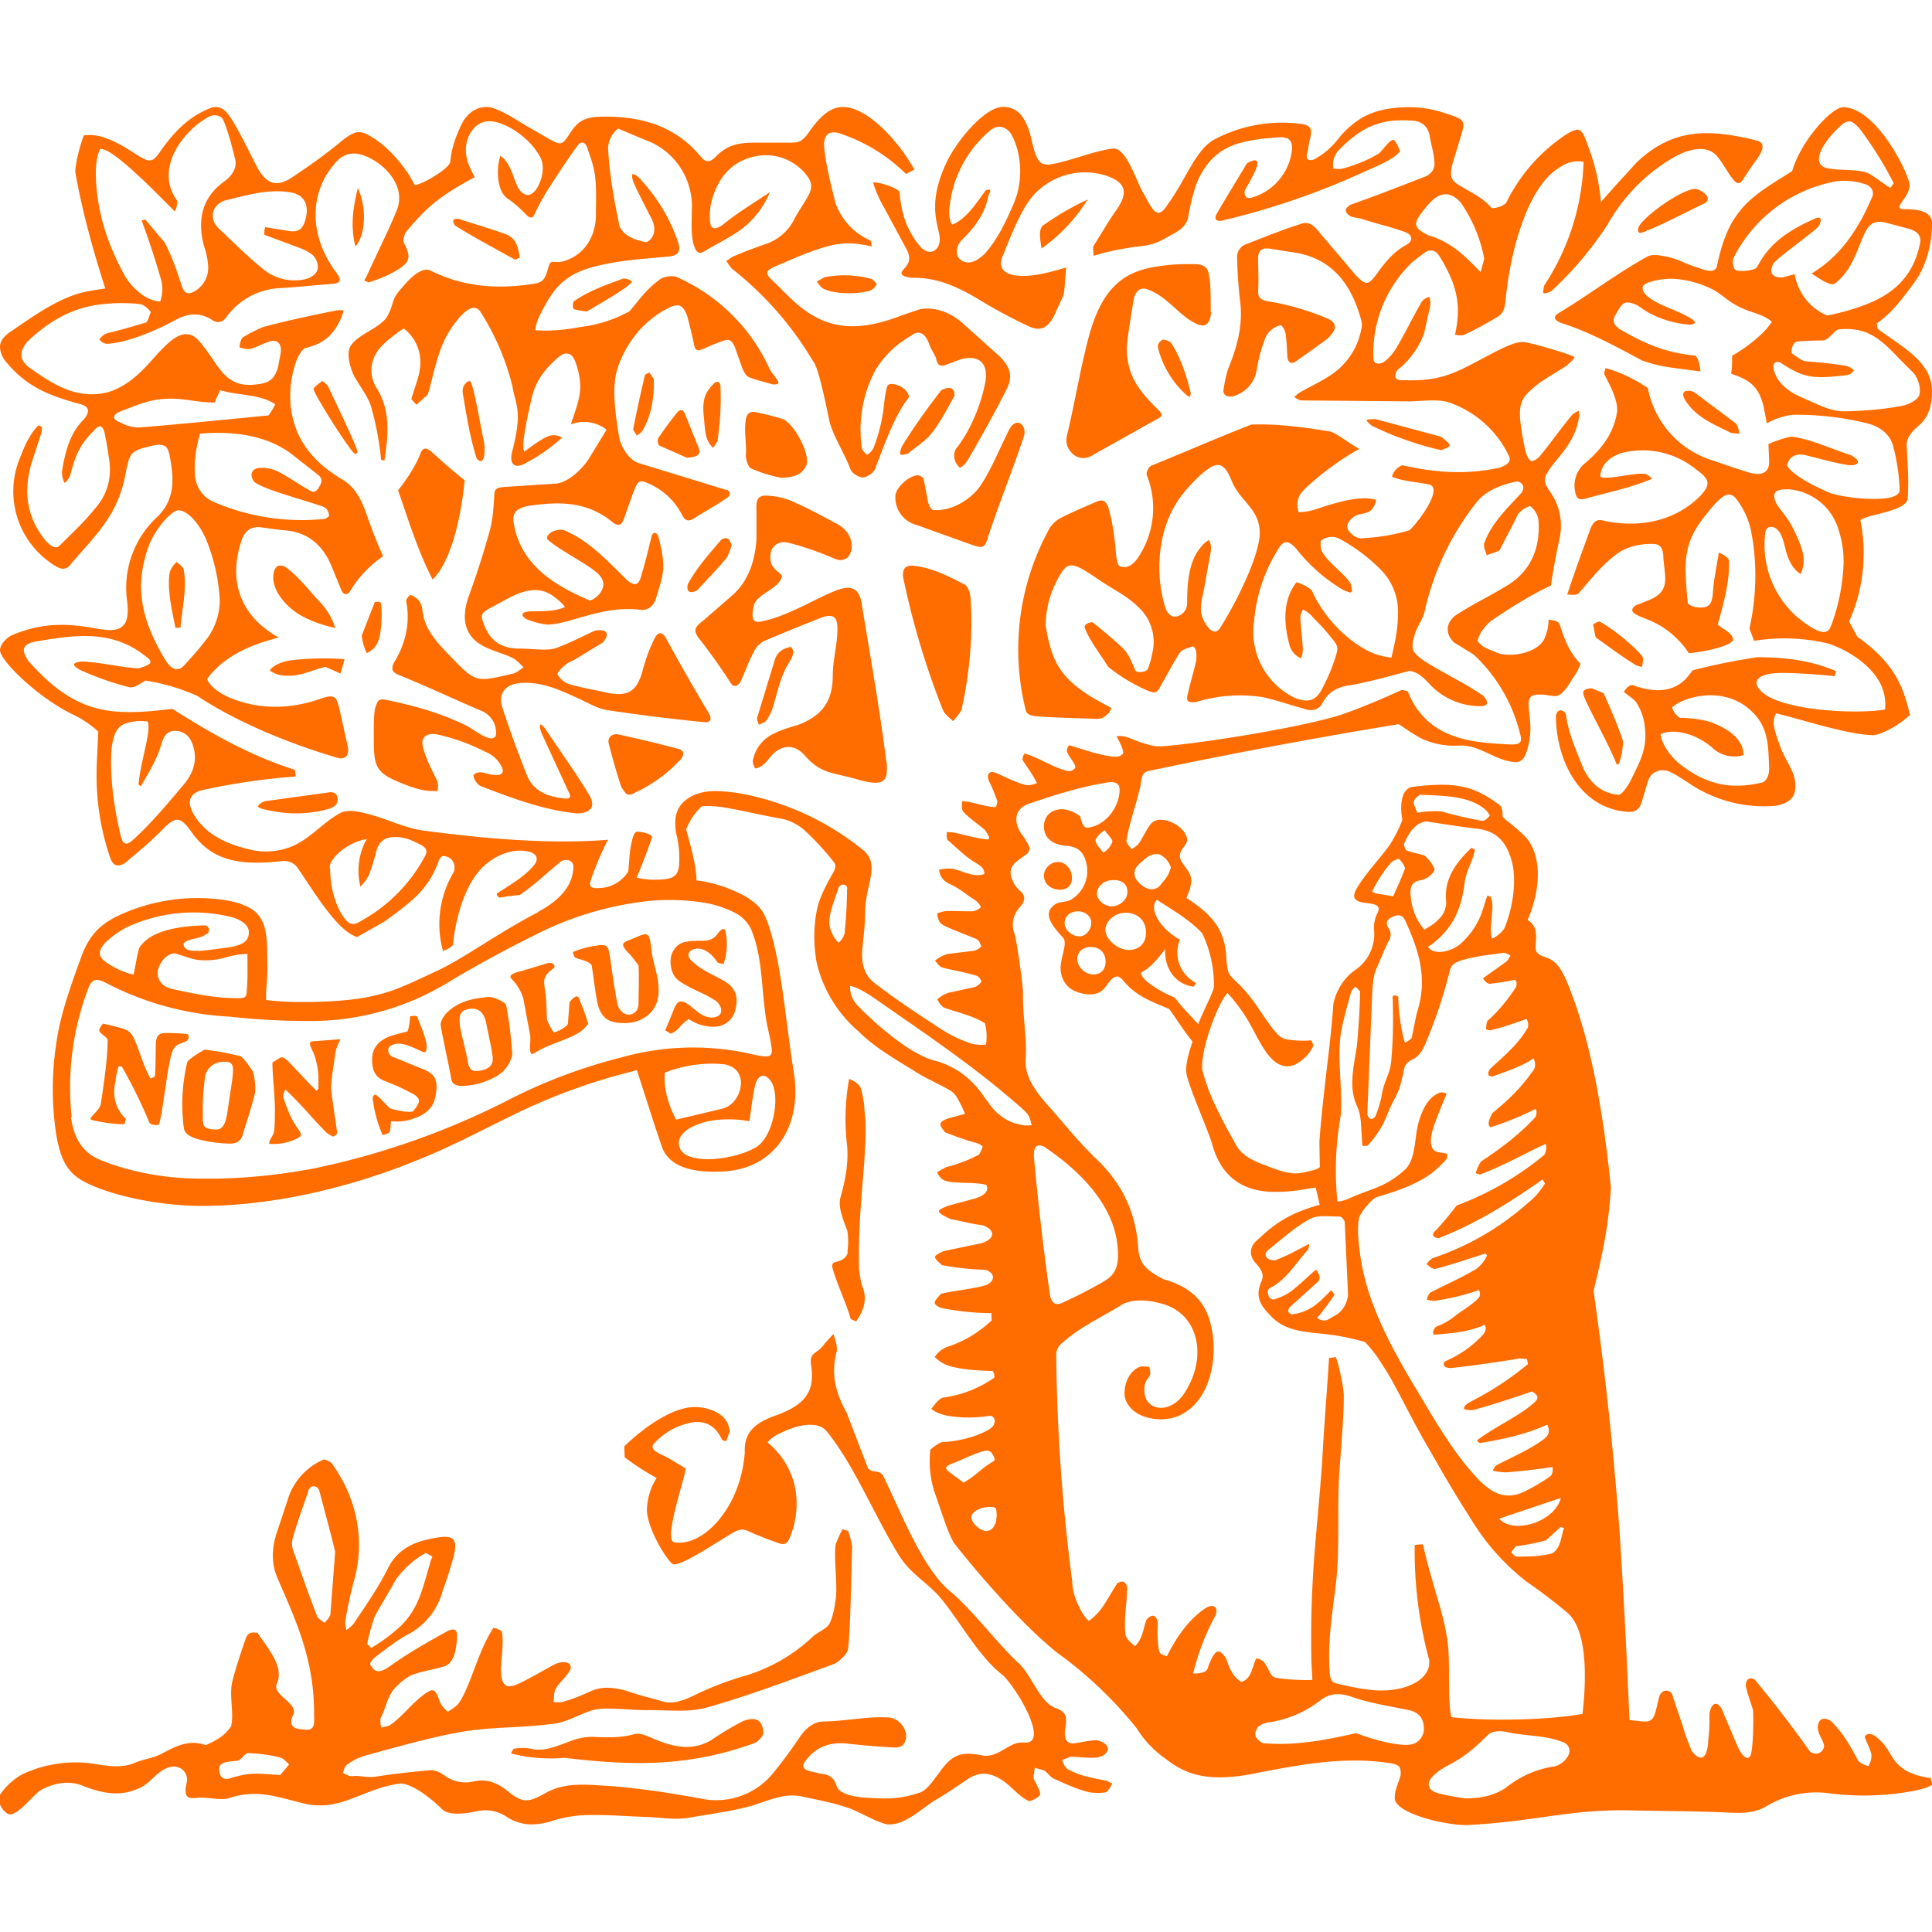 <svg role="img" viewBox="0 0 24 24" xmlns="http://www.w3.org/2000/svg"><style>path { fill: #FF6C00; }</style><title>Elsevier</title><path d="M6.687 11.326c.256-.137.405-.303.43-.497.042-.174-.116-.157-.153-.124-.145.116-.33.294-.509.414a1.862 1.862.0 00-.248.033c-.02-.009-.046-.042-.033-.054.161-.104.34-.207.455-.344.074-.086.041-.165-.103-.182-.162-.024-.352.042-.501.174-.253.215-.373.691-.397.993-.054.05-.07.05-.125.075a1.258 1.258.0 01.133-.98c.025-.063.008-.162-.083-.191-.054-.02-.079-.009-.103.05-.124.355-.34.508-.642.732-.029.025-.302.174-.372.215-.24-.074-.51-.521-.737-.857a.207.207.0 00-.198-.086c-.497.053-.865.016-1.13-.373-.12-.161-.174-.19-.323-.05-.165.174-.33.307-.496.447-.087.054-.15.038-.186-.074A3.132 3.132.0 011.2 9.604c0-.149.017-.372.02-.517a1.274 1.274.0 00-.314-.211C.488 8.677.004 8.214.0 8.077c0-.033.025-.116.14-.182.609-.269 1.08-.041 1.263-.07.153-.013.203-.124.178-.344a1.2 1.2.0 01.389-1.075c.207-.22.19-.464.14-.733-.024-.124-.053-.157-.178-.145-.33.075-.314.083-.376.373a1.476 1.476.0 01-.207.53c-.132.21-.31.388-.468.575-.053.074-.115.074-.194.024A1.084 1.084.0 01.26 5.66c.053-.144.132-.297.219-.376l.041.017c0 .025.0.058-.008.082l-.1.307C.29 6.05.31 6.389.55 6.695c.079.1.15.128.19.083.154-.153.311-.298.443-.464.166-.186.211-.413.166-.65a4.121 4.121.0 00-.046-.268c-.024-.128-.078-.12-.14-.042-.15.15-.22.27-.29.547A.215.215.0 01.803 6 .29.29.0 01.77 5.855c.041-.248.099-.467.256-.629.104-.112.079-.174-.02-.203-.356-.099-.663-.198-.932-.53A.298.298.0 010 4.313c0-.07.037-.124.116-.182.314-.216.629-.439.94-.505.123-.025.19-.033.252-.042-.141-.438-.29-.964-.373-1.452.0-.1.07-.372.108-.451a.56.56.0 01.277.037c.145.05.277.14.41.224.128.074.165.074.248-.042.145-.21.31-.397.53-.509.074-.037.124-.062.173-.062.07.0.125.042.195.15.12.194.223.417.33.62.125.211.257.223.448.087.21-.14.401-.277.596-.439.182-.14.231-.14.43-.004.178.124.372.352.468.55.02.038.434-.186.446-.285.017-.178.067-.306.133-.451.087-.178.21-.228.323-.228.103.0.298.116.442.207l.315.182c.165.091.174.091.273-.062.112-.174.207-.207.439-.207.455.0.869.116 1.183.493.058.074.112.082.182.012.128-.132.248-.182.488-.182h.422c.096.0.158.008.245-.116.115-.165.248-.327.434-.327.298.0.687.418.886.778l-.104.054a2.119 2.119.0 00-.778-.488c-.182-.075-.26.0-.236.186.025.22.083.443.137.662a.8.8.0 00.439.468l.012.074c-.033-.008-.075-.02-.124-.025a.906.906.0 00-.39.013c-.247.062-.475.17-.698.264-.112.054-.112.083-.017.174.124.116.24.249.38.352.402.302.8.24 1.242.07l.207-.07c.186-.033.385.041.538.182l.447.401c.14.137.174.257.083.427-.145.285-.307.575-.468.852a.277.277.0 01-.103.108c-.054-.042-.104-.145-.05-.236.198-.248.323-.596.364-.832.041-.232-.083-.34-.302-.281l-.186.07c-.079.029-.108.0-.124-.083-.03-.07-.067-.116-.091-.19-.05-.124-.125-.166-.228-.083a1.214 1.214.0 00-.43.414 1.568 1.568.0 00-.174.964c.004.041.037.07.062.095a.178.178.0 00.083-.082c.058-.145.095-.29.12-.447.012-.087.024-.245.053-.323.021-.042.087-.025.125-.013.095.038.132.083.144.15-.186.235-.302.587-.426.901-.02.042-.1.096-.149.096-.058-.004-.136-.054-.153-.104-.074-.198-.207-.393-.26-.592-.137-.674-.178-.711-.207-.753A4.146 4.146.0 009.095 3.34c-.033-.033-.05-.07-.074-.099.037-.017.066-.05.103-.062.128-.054.26-.104.393-.149a.616.616.0 00.356-.319c.046-.087.108-.173.157-.26.07-.124.062-.19-.029-.298a.641.641.0 00-.653-.203c-.253.062-.41.244-.489.484a.733.733.0 00-.041.27c0 .136.041.165.153.094.186-.153.393-.277.592-.41a1.093 1.093.0 01-.406.497c-.124.079-.248.145-.372.215-.104.075-.14.042-.174-.082-.029-.133-.017-.27-.017-.402a.877.877.0 00-.587-.881l-.327-.137a.314.314.0 00-.124.286c.025.36.078.62.14.927.058.124.195.173.336.198.082-.041.149-.157.037-.339l-.161-.319c-.017-.041-.038-.078-.05-.124-.004-.016-.012-.045.0-.066.02.008.041.008.083.05.207.223.372.476.48.79.041.124.004.174-.116.186-.273.025-.55.042-.815.1-.435.09-.58.248-.737.537-.066.125-.1.203-.103.278.153.012.327.004.575-.042a1.647 1.647.0 00.596-.194c.116-.137.207-.273.38-.397.05-.038.166-.05.211-.025A2.276 2.276.0 019.55 4.56c.017.05.067.1.091.14.05.059.03.08-.041.075-.1-.029-.207-.054-.298-.09-.037-.017-.066-.075-.083-.117l-.09-.256c-.05-.104-.075-.104-.179-.066-.053.02-.111.04-.198.082-.075.03-.112.042-.129-.041-.024-.124-.057-.248-.086-.36-.05-.137-.104-.166-.236-.1-.249.129-.43.32-.555.567-.116.24-.161.406-.054 1.043.025.124.125.277.24.315l1.076.33c.054.0.087.063.021.104-.132.091-.277.17-.414.257-.07.041-.107.02-.14-.042a.844.844.0 00-.443-.405c-.07-.033-.108-.02-.137.054-.05.116-.103.285-.149.405-.025.062-.054.087-.124.042-.306-.257-.629-.27-1.005-.22-.187.025-.274.075-.228.26.103.518.554.758.94.924a.26.26.0 00.132-.104c.058-.083.041-.165-.042-.24-.149-.128-.463-.277-.62-.418-.025-.082.153-.157.248-.095.281.128.496.36.72.58.116.111.17.099.207-.063.041-.124.083-.314.12-.455.02-.074.066-.05.083-.004.029.108.062.248.062.372.0.133-.046.249-.083.373-.025.124-.12.19-.224.165-.475-.045-.835.178-1.13.187a.894.894.0 01-.276-.075c-.104-.083.05-.09.082-.09.124.0.31.0.41-.055a.596.596.0 00-.128-.12c-.265-.215-.563.013-.79.129-.129.07-.137.086-.083.223.082.207.231.286.434.286.116.0.228.016.348.012a.414.414.0 00.165-.041c.153-.058.29-.133.43-.195.174-.025.17.062.092.15l-.352.214c-.037.02-.079.033-.104.058-.05.037-.111.1-.103.124a.262.262.0 00.132.116c.166.05.331.075.489.112.256.05.364-.02.434-.273.037-.14.083-.273.149-.402.041-.082.091-.09.14-.008.175.323.357.637.543.952.033.07.0.103-.066.095a23.741 23.741.0 01-1.2-.149c-.137-.02-.27-.108-.406-.165-.207-.096-.414-.183-.65-.174-.202.004-.318.124-.248.318.091.278.195.563.306.84.079.19.265.261.468.278.095.012.062-.054.037-.1l-.33-.716c-.042-.12-.01-.136.057-.037.182.273.372.534.538.811.1.174-.025.224-.149.228-.418-.042-.799-.186-1.2-.34-.041-.016-.1-.103-.087-.14.075-.07.166.0.248.0.096.016.137-.025.1-.1a.38.38.0 00-.203-.186 2.47 2.47.0 00-.596-.215c-.124-.025-.207.03-.182.14.033.146.1.274.174.423.02.041.02.1.008.14-.074-.004-.165.021-.476-.111-.31-.128-.314-.215-.314-.596.0-.083.0-.244.016-.319.033-.103.042-.124.137-.107.323.066.65.153.968.306.095.041.186.124.286.161.082.03.124.0.111-.082a.29.29.0 00-.182-.249c-.339-.144-.678-.306-1.018-.442-.082-.034-.111-.07-.066-.158.137-.223.207-.484.15-.765.0-.02.024-.05.049-.075a.207.207.0 01.153.19c.025.24.186.406.343.568.319.33.319.33.766.223.058-.008.1-.05.149-.083-.042-.033-.083-.09-.14-.116-.084-.041-.175-.066-.266-.103-.298-.112-.385-.323-.285-.637a10.759 10.759.0 00.277-.865c.033-.137.041-.281.05-.426.0-.083.062-.083.111-.091l.65-.042c.166-.012.352-.207.418-.318l.215-.352a.451.451.0 00-.443-.066c.05-.162.116-.315.116-.468.0-.1-.025-.22-.066-.323-.041-.099-.112-.115-.194-.053-.158.132-.29.29-.34.504-.05.216-.14.609-.095.679.1-.074.232-.174.319-.199a.19.19.0 01.149.025 2.12 2.12.0 01-.48.331c-.12.054-.166-.016-.145-.132.14-.538.054-.58.008-.844a3.103 3.103.0 00-.401-.927c-.058-.075-.15-.05-.273.1-.199.24-.249.442-.352.856l-.025.082-.14.125-.063-.07c.054-.191.112-.303.112-.456a.525.525.0 00-.207-.422c-.153.1-.294.223-.33.29a.41.41.0 00.007.471c.158.278.133.555.083.882l-.041-.013a3.674 3.674.0 00-.116-.629c-.033-.132-.12-.244-.19-.36-.07-.103-.133-.327-.075-.418.083-.144.344-.219.443-.351.103-.158.054-.224.186-.364.079-.096.248-.29.372-.224.373.186.77.228 1.188.174.178-.025.215-.02.265-.199.041-.149.062-.05.21-.099.253-.083.386-.31.386-.58.0-.148.008-.301-.009-.454-.012-.133-.062-.261-.103-.381-.033-.079-.087-.062-.124-.004-.104.136-.277.405-.373.554-.053.087-.099.174-.144.265-.025.07-.058.087-.12.02a1.349 1.349.0 00-.22-.19c-.136-.087-.149-.36-.095-.533.058.033.1.099.137.186.05.116.074.248.165.29.12.061.24-.187.224-.356a.27.27.0 00-.042-.125c-.132-.235-.434-.426-.62-.426-.216.0-.352.265-.265.517.025.067.05.116.083.178-.51.27-.646.439-.849.675-.025.029-.05.112-.025.153.096.182.058.244-.136.352-.087.05-.207.095-.298.124-.012.008-.037-.013-.062-.017a.124.124.0 01.025-.05c.124-.277.26-.541.376-.823.124-.302-.149-.583-.393-.678-.161-.063-.29-.025-.397.12-.27.322-.327.848.05 1.344.058.083.04.116-.054.125-.215.016-.43.04-.654.053a.869.869.0 00-.662.352c-.05.075-.116.091-.186.041-.17-.103-.315-.078-.493.025-.29.153-.629.273-.815.273-.029.0-.066-.024-.09-.05.016-.024.04-.061.103-.082.177-.041.322-.087.48-.132.029-.03.04-.1.057-.129-.028-.041-.09-.095-.136-.1a2.185 2.185.0 00-.451.0c-.393.038-.683.22-.931.452-.116.116-.124.236.0.331.29.207.6.414.993.31.273-.087.443-.29.62-.488.15-.157.332-.343.505-.145.253.29.303.592.716.538.158-.016.224-.07.265-.22l.033-.177c.013-.116-.05-.174-.161-.128-.075.024-.14.066-.215.082-.042.013-.087-.004-.137-.016.004-.042.013-.1.042-.124.074-.05.165-.091.248-.129.31-.082.604-.144.91-.206a.265.265.0 01.095.0l-.029.086c-.111.257-.26.336-.463.385a.479.479.0 00-.112.199c-.128.414-.054.844.224 1.142.099.112.223.203.351.281.216.124.273.331.352.55.05.137.104.274.166.41a1.386 1.386.0 00-.418.447c-.042.042-.075.025-.1-.025l-.12-.293c-.107-.261-.29-.427-.579-.451-.103-.009-.207-.025-.306-.038-.12-.012-.199.042-.24.178-.162.497-.008.927.467 1.192-.38.095-.695.248-.89.513.021.075.137.174.286.236.373.153.753.137 1.105.017.207-.075.215-.025.253.124l.103.463c.025.112-.037.174-.14.137-.568-.166-1.242-.439-1.73-.766a2.566 2.566.0 00-.642-.19c-.074.041-.136.095-.202.083a3.629 3.629.0 01-.613-.216c-.1-.058-.103-.087.02-.103.191.0.539.083.717.083.173-.054.173-.083.066-.158-.418-.33-.89-.252-1.357-.173-.166.033-.178.111-.083.244.604.683 1.05.678 1.787.592.48.306.96.579 1.52.757l.011.083a8.155 8.155.0 00-1.142.165c-.182.037-.219.149-.12.315.15.24.385.351.654.417a.848.848.0 00.58-.037c.223-.103.368-.29.579-.405.124-.067.33.008.455.041.19.062.372.145.567.174.77.103 1.589.174 2.305.116a3.697 3.697.0 00-.207.484c-.037.1-.004.124.1.116a.436.436.0 00.36-.207c.012-.116.012-.22.036-.335.013-.062.03-.15.07-.158.03-.004.208.025.187.075a7.213 7.213.0 01-.19.496c.066.013.136.025.206.025.29.0.336-.041.323-.33a1.2 1.2.0 00-.037-.245c-.037-.215.008-.364.194-.463.183-.091.373-.062.555-.042a3.393 3.393.0 011.568.708c.228.182.03.434.03.778.0.215-.042.438-.038.55.008.178.083.273.149.323.199.153.418.306.629.443.215.14.323.227.58.314a.556.556.0 00.181.013.662.662.0 00-.012-.265c-.124-.083-.298-.124-.497-.19-.037-.013-.074-.063-.095-.108a.372.372.0 01.145-.083l.323-.07a.19.19.0 00.082-.07c-.016-.03-.04-.067-.066-.071-.132-.041-.306-.07-.418-.1-.041-.012-.062-.049-.095-.086a.406.406.0 01.157-.083l.331-.041a.174.174.0 00.087-.054c-.012-.033-.029-.075-.053-.087-.07-.033-.41-.157-.447-.195-.03-.028-.038-.07-.05-.124a.317.317.0 01.157-.033l.277.004a.178.178.0 00.112-.053.248.248.0 00-.074-.087c-.133-.083-.182-.141-.331-.207-.07-.042-.104-.083-.116-.17a.461.461.0 01.186-.008c.1.025.153.058.26.074a.284.284.0 00.117-.012.116.116.0 00-.03-.083c-.04-.041-.095-.062-.144-.1-.075-.049-.203-.173-.277-.235-.025-.02-.013-.083-.017-.104l.083.005c.1.02.248.062.33.074.15.029.13.008.067-.1-.091-.082-.186-.136-.273-.231-.025-.033-.017-.087-.013-.132.141.008.286.074.414.074.013-.025.021-.041.021-.074a2.11 2.11.0 00-.103-.249c-.038-.095.012-.132.082-.103.1.041.257.124.364.149.042.012.096.0.15-.02-.05-.1-.108-.179-.174-.278-.013-.025.0-.062.02-.091.17.05.344.166.497.207.07.029.116.0.132-.033.013-.042-.111-.166-.103-.215.004-.033.012-.042.029-.062l.29.09c.21.054.33.075.364.025.04-.012-.005-.111-.067-.227.166-.013.187.066.48.124.112.029 1.664-.19 2.293-.385.248-.083.538-.207.77-.314l.074.016c.178.455.554.596.94.637.11.013.23.021.35.025.113.0.137-.029.104-.14a1.986 1.986.0 00-.575-.977l-.248-.153c-.108-.112-.095-.24.02-.331.2-.133.464-.26.663-.385.29-.186.389-.472.372-.774a.257.257.0 00-.107-.202.323.323.0 00-.15.103c-.078.165-.157.302-.227.447-.054.029-.112.041-.161.062-.013-.05-.042-.1-.03-.149.088-.257.315-.463.464-.629.062-.103-.029-.145-.074-.137-.166.038-.348.1-.472.24a3.335 3.335.0 00-.654 1.354c-.029.128-.083.173-.124.293-.054.182-.05.224.108.336.227.148.525.285.74.438.087.095.042.133-.05.128a.857.857.0 01-.62-.277c-.083-.09-.153-.149-.248-.161-.224.058-.534.149-.766.182-.132.025-.236.078-.306.203-.046.103-.14.124-.248.082-.166-.045-.331-.103-.497-.14a1.862 1.862.0 00-.828.058c-.111.016-.136-.009-.103-.116.029-.137.074-.27.1-.402.003-.058.012-.144-.042-.173-.054.024-.132.037-.157.074-.087.128-.153.265-.236.406-.054.111-.075.111-.19.062a2.11 2.11.0 01-.468-.286c-.112-.178-.232-.327-.29-.48-.02-.041.042-.074.095-.074.125.099.273.223.385.33.075.083.1.166.15.274.012.025.132.02.152-.025.017-.041.038-.103.054-.19a.587.587.0 00-.136-.542c-.183-.187-.307-.224-.56-.398-.314-.215-.36-.202-.475.009a1.232 1.232.0 00-.153.579c.083.505.203.712.815 1.026a.17.17.0 01-.05.083c-.04.033-.062.054-.132.054-.215-.009-.517-.013-.753-.033-.066-.005-.108-.025-.124-.063a3.103 3.103.0 01.273-2.234.372.372.0 01.149-.161c.128-.067.33-.153.455-.207.075-.033.112-.009.145.066.054.199.074.34.09.509.01.103.013.207.055.227.099.042.186-.04.236-.124a1.1 1.1.0 00.099-1.005c-.013-.033.016-.1.054-.12.422-.17.815-.344 1.241-.51.24-.012.546.013.972.084.07.008.22.132.373.219-.195.1-.48.306-.679.496-.054.058-.124.133-.074.29.165-.008.248-.054.372-.09.19-.055.31-.084.464-.084a.828.828.0 01.124.017.228.228.0 01-.058.128c-.054.05-.14.042-.203.075-.062.041-.124.103-.083.178.03.05.112.107.17.099.199-.013.38-.037.588-.1.09-.074.438-.53.24-.57-.112-.025-.352-.042-.456-.096a.207.207.0 01.125-.14c.107.016.231.05.397.066a2.441 2.441.0 00.815-.037c.112-.042.149-.083.112-.153a1.283 1.283.0 00-.758-.663c-.149-.04-.33-.008-.484-.008l-1.332-.012c-.03.0-.062-.025-.091-.042.025-.02.05-.045.074-.058.124-.074.27-.136.393-.223a.87.87.0 00.365-.55.228.228.0 000-.129c-.125-.455-.373-.786-.89-.844l-.257-.041c-.095-.008-.132.033-.132.12.0.161.008.248.0.414.0.082.041.111.137.124a3.186 3.186.0 01.703.203c.137.053.165.136.0.277l-.372.265c-.067.041-.096.008-.104-.054-.008-.1-.008-.207-.025-.302a.207.207.0 00-.054-.095.273.273.0 00-.198.165c-.05.133-.083.257-.104.385a.406.406.0 01-.285.331c-.075.02-.14-.008-.128-.079.012-.082.029-.165.053-.248.12-.29.182-.538.158-.81a5.834 5.834.0 01-.042-.572.17.17.0 01.124-.182c.224-.087.435-.174.67-.248.08-.03.146.004.208.082l.471.555c.125.132.158.128.265-.02.1-.141.207-.27.364-.357.083-.041.083-.12-.012-.157-.178-.066-.356-.103-.542-.165-.042-.013-.087-.013-.133-.03-.029-.012-.066-.049-.066-.074s.037-.062.066-.074c.34-.12.621-.232.923-.348.083-.037.124-.103.112-.19-.008-.112-.041-.207-.058-.315-.017-.099-.083-.174-.186-.186-.414-.041-.662.075-.944.364a.257.257.0 00-.066.228c.05.008.091.008.128-.004a1.69 1.69.0 00.443-.187c.075-.082.133-.165.174-.165.025.0.07.103.083.14-.042.05-.083.1-.41.24a9.447 9.447.0 01-1.812.625c-.083.009-.079-.045-.058-.082.116-.203.248-.414.376-.63.124-.074.158-.04.112.075a2.223 2.223.0 01-.137.257c-.012.083.025.103.075.095a.695.695.0 00.513-.617c0-.103-.05-.14-.157-.136-.157.012-.331.025-.484.07-.29.075-.464.277-.559.542a2.934 2.934.0 00-.091.377c-.025.136-.14.186-.26.252-.203.124-.307.1-.48.133a2.855 2.855.0 00-.435.099c0-.05-.013-.095.0-.124.1-.157.186-.31.29-.455.144-.211.107-.331-.125-.414a.86.86.0 00-.993.347c-.124.199-.215.435-.302.65-.054.128.0.207.137.236.21.037.463-.041.654-.095-.013.062-.017.302-.038.351l-.124.27c-.078.132-.165.177-.31.107a6.538 6.538.0 01-.65-.352c-.248-.145-.488-.248-.765-.248a.372.372.0 01-.083-.008c-.091-.02-.095-.05-.042-.108.07-.07.075-.14.034-.227l-.286-.53a1.448 1.448.0 01-.136-.31c.07-.013.33.074.33.124.021.29.108.496.261.678.116.116.224.042.236-.074.02-.153-.186-.402.083-.973.116-.256.472-.695.703-.695.124.0.228.054.302.236.042.083.07.282.108.364.033.083.074.124.165.116.224-.029.534-.165.787-.198.161-.025.285.376.364.52.124.216.182.402.323.17.24-.33.351-.703.608-.819a1.792 1.792.0 011.043-.178c.111.013.144.054.12.166-.021.066-.025.136-.042.207-.025.078.046.107.133.041.12-.07.207-.165.29-.273.214-.232.43-.348.852-.348.198.0.351.042.53.104.136.05.157.07.12.207l-.12.397c-.042.182-.013.207.148.298.141.083.253.14.34.248a.29.29.0 00.178-.062 2.14 2.14.0 01.765-.865c.133-.074.166-.066.22.062.111.282.173.526.194.79.149-.173.323-.36.447-.496.447-.422.89-.418 1.49-.269.148.042.033.19-.054.306l-.116.174c-.037.062-.066.066-.116.013-.075-.087-.149-.24-.224-.315-.136-.136-.376-.058-.542.042a2.222 2.222.0 00-.802.823 4.345 4.345.0 01-.704.832c-.107.041-.107.037-.083-.075a2.959 2.959.0 00.489-1.535.368.368.0 00-.286.062c-.414.232-.62 1.055-.678 1.606-.013.115-.013.207-.116.264-.174.1-.24.141-.414.22-.041.008-.066.0-.104-.004.083-.365.025-.621-.186-.965-.037-.066-.083-.099-.161-.074-.041.025-.083.058-.178.132a1.56 1.56.0 00-.488 1.196c0 .083.082.083.14.042a.624.624.0 00.158-.19c.103-.174.19-.357.29-.53.016-.042.065-.07.103-.083.02.041.02.087.012.124l-.074.331a1.034 1.034.0 01-.331.455c-.03.042-.05.116.033.124.356.017.562-.024.869-.186.322-.165.538-.302.678-.285.095.012.58.153.621.186-.025.05-.062.066-.091.1-.05.04-.286.169-.389.256-.166.136-.223.198-.19.476.016.124.037.24.066.36.012.037.041.09.066.099.041.0.083-.033.108-.062.136-.166.264-.348.401-.513a.314.314.0 01.083-.05c0 .033.008.062.0.083-.03.203-.133.356-.257.505l-.083.103c-.107.153-.115.178-.008.331a.73.73.0 01.104.58c-.03.144-.075.36-.104.57-.26.12-.525.29-.745.44-.14.123-.165.223-.165.252.066.082.128.095.256.148.182.058.522-.012.584-.206a.577.577.0 00.041-.211c.066.012.124.012.14.066.067.207.125.347.257.484a.682.682.0 01-.099.182c-.078.128-.145.24-.256.215-.042-.004-.087-.016-.137-.016-.083.0-.165.0-.153.149.016.19.041.277.0.471-.025.108-.058.224-.166.22-.26-.021-.43-.211-.682-.207a.981.981.0 01-.476-.083c-.133-.07-.228-.145-.29-.182a69.39 69.39.0 00-3.1.58c-.094.02-.09.082-.107.181-.05.228-.136.451-.174.679-.008.037.042.083.067.116.024-.025.062-.042.087-.075.053-.078.09-.17.153-.248.107-.116.389.008.438.165.042.096-.09.141-.082.249.008.09.14.174.14.29.0.103-.041.17-.058.223.39.248.484.455.497.778.012.1.012.149.066.207.054.053.14.132.178.182.182.21.348.546.472.58.062.02.219.032.339.02l.025.066a.492.492.0 01-.248.244c-.286.091-.427-.335-.58-.58a2.069 2.069.0 00-.24-.318c-.124.137-.33.687-.314.948.083.351.29.7.426.951.095.158.281.212.463.282.154.054.265.083.422.037.083-.02.112-.025.15-.054l-.005-.318c.042-.58.133-1.159.17-1.655.0-.133.1-.356.269-.472a.539.539.0 00.24-.5.393.393.0 01.041-.208c.058-.116-.053-.116-.165-.132-.124-.02-.153-.066-.091-.178.116-.195.281-.36.414-.546.082-.133.124-.228.153-.307-.033-.16-.021-.4.14-.41.526-.061.745-.016 1.08.237.021.033.025.082.025.124.0.041.095.074.273.252.137.128.27.488.038 1.043.115.07.111.178.099.302-.008.108.025.124.124.161.124.042.19.116.294.373.09.248.36.898.517 2.49-.029.502-.116.87-.215 1.28.107.765.227 1.704.323 2.991.078 1.217.099 1.842.124 2.342.215.017.281.062.327-.12l.041-.17c.041-.12.161-.078.166-.012l.132.39c.029.11.062.181.103.289.145.198.207.025.207-.12.017-.124.017-.228.017-.34.025-.144.1-.153.153-.053l.19.45c.07.158.145.2.174.104.025-.128.03-.356.025-.538-.029-.103-.075-.215-.091-.306.0-.124.1-.1.124-.062a14.441 14.441.0 01.675.881c.124.075.198-.053.165-.103-.008-.05-.07-.112-.07-.211.016-.157.165-.087.198-.03.137.137.228.315.307.46a.29.29.0 00.124.062.238.238.0 00.037-.145c-.008-.05-.066-.165-.083-.219.058-.095.174.025.211.062.042.042.083.112.137.199.074.116.198.215.471.252.005.025.017.058.017.083-.037.025-.1.054-.265.083a3.38 3.38.0 01-1.034.02 1.2 1.2.0 00-.762.166c-.165.095-.33.083-.525.074-.373-.016-.745-.016-1.126-.024-.786-.021-1.179.136-2.069.182-.29.0-.893-.15-.893-.335.0-.129.074-.236.074-.303.0-.082-.017-.103-.091-.124-.633-.111-1.258.033-1.833.141-.488.075-.745-.004-1.002-.207a1.295 1.295.0 01-.355-.376 5.057 5.057.0 00-.99-.94c-.413-.33-.939-.93-1.266-1.345-.074-.086-.202-.509-.248-.629a1.266 1.266.0 01-.058-.546c.05-.041.112-.09.157-.095.278-.008.621-.14.634-.223.029-.062-.017-.116-.07-.1a1.61 1.61.0 01-.489.0c-.083-.012-.182-.05-.22-.09.05-.063.083-.108.137-.137a1.452 1.452.0 00.646-.249.157.157.0 00-.017-.082c-.182-.009-.323-.009-.525-.058a.468.468.0 01-.199-.116.322.322.0 01.149-.124c.232-.075.401-.186.559-.331l-.004-.091a3.157 3.157.0 01-.63-.066c-.095-.05-.103-.058.005-.174.149-.038.422-.062.57-.112.112-.058.092-.153-.02-.186a3.393 3.393.0 01-.538-.058c-.112-.1-.124-.108.02-.174l.477-.1c.182-.061.153-.177.0-.223-.145-.016-.245-.05-.39-.074-.19-.095-.186-.104-.032-.166l.302-.082c.082-.021.165-.054.182-.116a.091.091.0 00-.009-.062c-.128-.038-.389-.013-.504-.05-.042-.008-.083-.054-.108-.108l.112-.062a1.72 1.72.0 00.41-.157.36.36.0 00.045-.103.269.269.0 00-.083-.042 3.53 3.53.0 01-.385-.132c-.082-.104-.078-.124.033-.17l.216-.058a1.378 1.378.0 00-.108-.215.215.215.0 00-.074-.074c-.125-.075-.303-.15-.435-.236-.248-.153-.509-.302-.703-.497a1.614 1.614.0 01-.522-.852 1.784 1.784.0 01-.004-.63c.025-.156.112-.322.195-.47.033-.055.057-.104.024-.15a3.26 3.26.0 00-.384-.414.654.654.0 00-.245-.124c-.492-.087-.794-.186-1.018-.157a.786.786.0 00-.19.285c.042.166.124.423.128.634.182.02.398.082.621.206.178.116.22.178.29.398.153.496.194 1.13.302 1.808.095.645-.244 1.18-.898 1.204-.356.017-.646-.054-.74-.294-.117-.339-.204-.625-.315-.964a7.437 7.437.0 00-1.449.513c-.434.207-.79.406-1.25.592-.872.36-1.836.58-2.701.58-.455.0-.964-.092-1.316-.232-.315-.125-.426-.253-.497-.65a3.77 3.77.0 01-.016-1.018c.041-.331.095-.563.323-1.183.099-.274.227-.402.438-.51a2.317 2.317.0 011.142-.227c.137.008.315.029.439.083.248.09.285.29.294.538.0.145.008.29-.005.434-.012.116-.008.162-.008.207.315.046.973.029 1.283-.041.256-.054.36-.095.828-.315.322-.145.76-.472 1.27-.736zm9.906 5.532c.03.062.1.372.1.48.0.252-.021.484-.05.877-.042.513.012 1.035-.058 1.54-.03.248-.091.633-.07.972.004.136.024.174.103.19.248.058.414.083.538.083.38.0.629-.174.596-.385a5.172 5.172.0 01-.178-1.423l.1-.009c.14.58.26.865.301 1.167.05.273.0.741.054.981.637.07 1.399.008 1.63-.041.058-.522.042-1.056-.186-1.254a6.44 6.44.0 00-.505-.385 2.851 2.851.0 01-.678-.753c-.273-.43-.348-.567-.588-.985-.223-.389-.372-.724-.525-.952a1.684 1.684.0 00-.22-.29 2.926 2.926.0 00-.58-.107c-.268-.029-.446-.058-.6-.227-.131-.133-.185-.24-.107-.418.042-.096-.012-.162-.082-.24-.08-.1-.058-.207.04-.282.237-.231.456-.347.766-.43l-.05-.215c-.123.016-.26.054-.508.054-.344.0-.654-.141-.778-.592-.046-.162-.248-.617-.306-.82-.042-.124.004-.277.062-.455-.108-.132-.199-.281-.29-.405-.186-.079-.41-.157-.559-.34-.062-.074-.09-.078-.144-.04-.05.036-.062.09-.133.152-.066.058-.203.062-.33.008-.125-.05-.187-.177-.183-.302.013-.165.095-.31.02-.376-.127-.137-.247-.29-.094-.397.041-.038.136-.03.194-.058a.414.414.0 00.199-.464c-.033-.136-.108-.198-.244-.21-.195-.013-.282-.113-.282-.24.0-.166.145-.237.278-.208a.421.421.0 01.173.083c.013.062.042.149.091.14.224-.024.398-.256.398-.475.0-.075-.05-.112-.195-.079-.265.042-.596.141-.923.253-.182.062-.207.207-.107.372.033.037.058.083.082.124.042.066.025.116-.04.153l-.084.062c-.099.075-.111.158-.05.27.017.04.042.07.075.099.075.066.075.124.004.207a.314.314.0 00-.066.335c.029.095.104.633.104.736-.005.278.05.555.033.815-.013.19.082.356.264.563.2.22.344.418.613.679.318.302.492.662.521 1.105.013.207.112.281.31.389.419.116.563.351.613.67.083.567-.194 1.117-.703 1.068-.261-.025-.39-.182-.39-.319.0-.145.075-.29.195-.331.02-.008.095.0.112.0a.248.248.0 01.012.091c0 .037-.05.058-.066.132-.012.05-.012.15.037.211.054.07.15.096.249.062.115-.037.194-.136.248-.24.236-.426.116-.93-.335-1.042-.145-.042-.352-.062-.485.016-.28.174-.52.273-.757.489a.182.182.0 00-.058.136 23.143 23.143.0 00.199 2.814c0 .203.149.455.207.488.165-.12.207-.24.352-.467.07-.042.103-.017.124.045-.004.211-.046.414-.021.596.012.054.074.103.116.14.1-.09.103-.227.145-.33.111-.116.136.012.14.045-.008.137.0.26.013.331.004.054.054.066.1.079.12-.24.272-.455.467-.588.116-.083.19-.012.124.104a2.934 2.934.0 00-.265.699.414.414.0 00.116-.012c.025-.009.062-.017.074-.083.083-.207.129-.232.224-.083.041.14.103.24.186.281.124-.033.132-.182.182-.29.132.01.14.154.207.224.045.037.422.05.492.042l-.012-.22c-.008-.438.0-.79.029-1.225.033-.455.083-.922.108-1.324.016-.33.058-.836.082-1.229zM22.792 8.4a7.541 7.541.0 00-.625-.041c-.091.0-.34.0-.348.128.0.037.05.103.108.14.302.207 1.146.245 1.49.187a.574.574.0 00-.03-.253c-.082-.252-.393-.475-.678-.567a2.338 2.338.0 00-.919-.033l-.058-.153c.1-.447.087-.86.025-1.187a.962.962.0 00-.182-.414c-.058-.083-.124-.079-.198-.017-.05.042-.1.096-.187.207-.285.348-.273.58-.223 1.1.033.026.07.05.165.05.091.0.133-.04.145-.165.009-.174.05-.356.075-.517.041.012.116.062.124.09.016.27-.07.551-.137.804.017.029.215.115.186.198-.024.062-.33.14-.546.157a1.092 1.092.0 00-.509-.417c-.124-.05-.26-.091-.157-.174l.166-.066c.29-.12.194-.286.182-.567-.013-.108-.054-.137-.153-.133a.795.795.0 00-.36.083c-.216.132-.381.352-.538.53-.03.029-.091.016-.141.016.083-.26.19-.546.273-.778.029-.082.066-.165.157-.145.447.104.902.017 1.217-.297.132-.141.132-.207-.037-.327a1.051 1.051.0 00-.952-.207c-.137.054-.228.132-.248.273-.013.083.401-.033.546-.02.041.003.07.04.1.061-.266.116-.572.174-.828.248-.083.021-.116.0-.129-.082a.36.36.0 01.129-.364c.194-.166.347-.36.389-.621.024-.14-.092-.352-.154-.472-.008-.033.009-.058.013-.083a1.8 1.8.0 01.525.249 1.171 1.171.0 00.815.902c.145.05.294.103.452.149.14.041.248.004.24-.15l-.009-.206c.124-.054.265-.095.298-.091.236.033.476.149.72.227.166.083.083.141-.033.125-.182-.03-.36-.083-.534-.125-.111-.024-.202.025-.219.133.074.132.414.29.538.34.182.065.869.144.86-.042a2.425 2.425.0 00-.082-.546c-.042-.154-.174-.24-.319-.278a3.724 3.724.0 00-.918-.107.84.84.0 00-.331.107l-.038-.202c-.066-.278-.198-.344-.405-.414.012-.083.012-.137.012-.224.182-.103.406-.277.493-.422-.075-.07-.207-.107-.278-.132-.281-.1-.31-.207-.5-.29a1.241 1.241.0 00-.447-.112c-.14-.004-.331.034-.373.087-.02.038.0.096.083.153.124.096.385.166.513.257.083.046.042.066-.012.074a1.279 1.279.0 01-.505-.144c-.095-.05-.124-.091-.194-.116-.125-.042-.145-.008-.228.136-.062.104.012.158.1.207.297.166.517.26.893.302.041.042.05.112.062.195-.372-.05-.496-.054-.728-.137-.368-.198-.662-.356-1.018-.471-.066-.03-.091-.07-.017-.116.373-.224.729-.497 1.105-.704.054-.029.14-.016.207-.004.182.033.244.091.426.145.108.041.211.07.232-.03.054-.272.14-.475.22-.59.165-.253.4-.386.711-.58.116-.393.497-.795.633-.795.373.0.745.675.82.927.05.182-.249.34-.05.34.174.0.335.029.335.178.0.26-.074.525-.207.715-.14.19-.29.398-.48.526l.012.066c.323.24.675.414.675.778.0.195-.054.331-.166.426-.086.075-.157.15-.148.261.012.252.028.393.012.641-.012.166-.517.199-.588.273a2.069 2.069.0 01-.14 1.258l.103.19c.513.36.58.688.654.969-.14.137-.373.252-.455.252-.331.0-1.064-.248-1.209-.269-.058.104-.024.2.05.406.066.186.19.314.19.488.0.083-.012.215-.248.253a1.663 1.663.0 01-1.105-.302c-.066-.038-.124-.083-.19-.112-.112-.062-.252-.017-.29.112l-.074.248c-.042.136-.112.149-.298.112-.526-.112-.77-.679-.77-1.18.025-.103.108-.062.124-.012.033.244.141.48.22.678.099.19.223.294.43.32.041.0.1-.08.149-.166.112-.236.215-.394.182-.67a.672.672.0 00-.112-.32c-.033-.04-.087-.07-.149-.124.03-.045.075-.095.112-.082.232.082.406.082.55.004.091-.05.133-.112.195-.19a8.19 8.19.0 01.799-.162c.372.0.703.05.98.174zM8.628 17.479c.198.0.438.099.434.314l-.041.108a.112.112.0 01-.05-.013c-.074-.161-.194-.252-.389-.215a.835.835.0 00-.455.257c-.079.082.083.132.182.186l.207.124c0 .108-.282.894-.14.919.355.062.827-.427.876-1.118-.012-.248.129-.372.402-.463.323-.124.476-.269.422-.62-.025-.175.074-.125.17-.27l.107-.116c.017.05.054.166.041.216-.074.285-.016.509.125.765l.264.687c.063.066.12.012.183.083.227.46.484 1.146.831 1.44.286.236.588.65.857.898.157.14.265.492.463.558.14.05.137.124.116.253-.025.157.041.186.1.186.095-.012.186-.037.285-.041.215.045.165.19.008.215-.107.012-.21-.009-.318-.009a.613.613.0 00-.112.042.226.226.0 00.058.107c.174.096.298.108.467.145.033.0.058.025.096.037-.013.03-.05.096-.083.112a.729.729.0 01-.19.0c-.154-.033-.294-.1-.44-.165-.049-.017-.082-.07-.127-.104-.038-.016-.083-.025-.125-.037.0.05-.016.095-.012.137.033.066.103.182.074.206-.012.021-.111.083-.14.067-.124-.058-.224-.199-.34-.265-.148-.095-.285-.095-.426.004-.145.1-.273.186-.41.265-.169.111-.351.29-.554.29-.112.0-.389-.17-.513-.208-.232-.074-.306-.082-.554-.136-.207-.05-.39.029-.6.1-.257.078-.538.111-.816.16-.157.03-.339.0-.504-.008-.249-.008-.489-.029-.733-.025-.165.0-.34.03-.496.083a.855.855.0 01-.22.033.558.558.0 01-.322-.099.472.472.0 00-.352-.066c-.116.025-.344.066-.439-.02-.116-.117-.393-.348-.55-.32-.493.083-.728.365-1.208.236-.34-.086-.563-.165-.894-.057-.083.033-.298-.017-.385-.005-.124.017-.166-.008-.15-.132l.013-.066c.021-.128-.103-.224-.227-.178-.137.041-.215.182-.344.248-.236.116-.455.083-.711-.016-.174-.075-.352-.042-.518.041-.107.058-.281.31-.397.31-.041.0-.103-.066-.124-.124v-.12a.828.828.0 01.273-.252 1.552 1.552.0 01.944-.124c.149.024.31.041.45-.017.112-.05.228-.058.332-.112.186-.099.347-.186.558-.111.153-.07.236-.12.315-.236.037-.186-.03-.38.016-.563.042-.166.112-.372.166-.53.033-.082.09-.074.145-.066.149.22.33.426.24.63-.062.14.26.24.207.38-.054.107-.03.174.078.186l.083.008c.095.0.1-.062.095-.182.004-.678-.215-1.15-.447-1.684-.095-.207-.078-.414-.004-.62l.14-.423a.794.794.0 01.427-.447c.025-.004.095.025.112.058.302.427.413.944.264 1.457a5.45 5.45.0 00-.103.48c-.008.041.004.083.012.124.03-.025.067-.05.091-.083.15-.223.303-.442.423-.682.115-.232.306-.327.546-.373.26-.054.335-.02.269.232a5.27 5.27.0 01-.137.43.857.857.0 01-.438.534c-.15.083-.286.194-.414.29-.05.066-.062.062-.009.128.05.062.125.025.187-.013.244-.177.496-.318.744-.455.092-.041.12-.008.112.1-.012.124-.029.293-.153.339-.136.045-.319.066-.439.124A.828.828.0 004.88 21c-.083.124-.083.207-.15.34-.012.028.0.078.005.123.041-.016.083-.016.111-.033.162-.116.249-.248.41-.372.124-.095.153-.083.203.07.016.05.054.091.103.137.05-.033.104-.062.141-.112.145-.215.236-.645.426-.93.033.0.075.024.1.036.04.095-.013.422-.005.493.005.198.067.24.249.149.14-.07.269-.145.405-.22.15-.074.27-.016.182.1-.045.07-.116.124-.157.198-.025.042-.02.112-.025.166.042.0.1.008.14-.013.113-.029.216-.078.324-.124.144-.066.293-.045.455.0.153.054.31.091.455.133.12.029.252-.025.36-.075a3.84 3.84.0 01.654-.252 2.11 2.11.0 00.815-.468c.054-.058.137-.087.199-.145.05-.041.09-.235.095-.298.041-.165-.025-.554.008-.728.02-.041.054-.132.083-.178l.07.02c.02.063.05.158.05.208-.013.298-.017.96-.05 1.25.0.066-.116.173-.182.198-.521.19-1.047.39-1.572.538-.236.066-.497.029-.745.033-.199.0-.393-.029-.588-.016-.153.012-.372.153-.53.178-.43.066-.802.037-1.228.115-.393.075-.77.182-1.147.286a.697.697.0 00-.235.116c-.03.025-.038.07-.05.1.041.02.083.049.124.04.095-.008.174.021.273.009.232-.037.464-.062.704-.083a.32.32.0 01.161.066.444.444.0 00.364.075c.14-.033.265.004.39.095.214.174.268.182.516.041.19-.103.402-.103.613-.09.471.024.91.094 1.336.173a.91.91.0 00.878-.34 5.94 5.94.0 00.33-.45c.08-.104.166-.174.29-.174.265-.004.538-.066.799-.05.149.013.22.15.22.236-.01.087-.042.14-.146.137a9.13 9.13.0 01-.596-.05c-.206-.017-.372.041-.496.199-.066.074-.05.124.05.149.041.004.095.024.14.029.108.012.158.062.186.16.021.063.15.125.365.137.277.017.422.017.662-.062.099-.033.165-.149.236-.235.157-.228.264-.286.546-.228.198.037.33-.174.509-.161.327.04-.042-.617-.249-.832-.285-.211-.513-.63-.76-.94-.183-.227-.402-.314-.56-.591-.302-.5-.55-1.113-.885-1.515-.132-.136-.418-.041-.559.033a.393.393.0 00-.165.116c.405.344.422.82.281 1.171-.041.112-.083.108-.198.062a4.264 4.264.0 01-.32-.128c-.07-.037-.131-.02-.206.025-.306.186-.683.439-.745.376-.124-.124-.323-.496-.31-.686a.764.764.0 01.12-.377 3.103 3.103.0 01-.397-.257l-.005-.136c.257-.248.605-.488.874-.488zm-7.747-3.6c.033.244.137.442.373.533.34.141.786.224 1.167.228.45.012.943-.025 1.473-.124a9.6 9.6.0 002.383-.832 6.596 6.596.0 011.449-.55 3.277 3.277.0 011.6-.042c.237.054.286.054.253-.115-.016-.112-.05-.224-.066-.34-.058-.397-.041-.77-.19-1.109a.46.46.0 00-.22-.202 1.308 1.308.0 00-.38-.116 2.69 2.69.0 00-.803.0 4.03 4.03.0 00-1.208.372c-.414.203-.828.43-1.138.617a3.269 3.269.0 01-1.68.484c-.393.0-.654-.013-1.047-.054a3.74 3.74.0 01-1.544-.426c-.107-.054-.165-.037-.206.074A3.463 3.463.0 00.89 13.874zm18.41 4.344c-.137.021-.422.058-.588.067a.786.786.0 01-.16-.021c.024-.05.04-.066.07-.079.202-.103.417-.198.566-.314.083-.062.066-.124.042-.178-.278.124-.538.178-.832.228-.02.0-.033-.021-.041-.034.227-.17.53-.306.695-.455.111-.09.029-.116-.009-.153-.24.083-.48.162-.732.232a.29.29.0 01-.116-.013c0-.05.05-.07.091-.095a3.86 3.86.0 00.704-.463l-.013-.062-.083-.009c-.194.034-.624.096-.86.12-.116.0-.095-.066-.075-.082.187-.083.331-.182.468-.327.05-.054.041-.104.025-.128-.224.103-.48.107-.63.124-.028-.038.01-.083.026-.1.182-.07.219-.128.314-.19.062-.041.195-.132.224-.182.012-.017.008-.066-.005-.083a2.897 2.897.0 01-.55.133.277.277.0 01-.1-.017c.017-.041.026-.074.05-.087.257-.132.394-.186.576-.298a.446.446.0 00.124-.161l-.017-.025c-.207.066-.418.137-.633.194-.041-.008-.062-.033-.1-.062a.252.252.0 01.075-.074 3.38 3.38.0 001.171-.675.922.922.0 00.224-.252l-.03-.05c-.413.29-.814.542-1.29.729-.095-.009-.075-.067-.042-.091.042-.042.166-.182.265-.315a3.737 3.737.0 001.084-.625c.025-.025.038-.095.021-.14-.211.095-.534.277-.815.38l-.054-.016a.564.564.0 01.066-.145c.19-.124.464-.319.679-.555.008-.029.02-.066.0-.099a3.77 3.77.0 01-.559.228c-.062-.042.013-.15.02-.174.262-.215.386-.356.514-.538.025-.041.025-.079.0-.145-.145.104-.352.166-.513.228l-.046-.013c-.008-.053.0-.041.017-.082.19-.174.352-.31.468-.51.012-.02.008-.074-.013-.111-.157.054-.277.1-.447.14a.132.132.0 01-.058-.012c.009-.054.0-.066.021-.107.116-.1.232-.236.34-.398.028-.041.024-.082.003-.111-.082.02-.231.041-.306.05-.033.008-.074-.03-.095-.067l.29-.207a.248.248.0 00.05-.078c-.038-.017-.067-.038-.092-.03-.124.017-.24.03-.364.054-.273.058-.273.096-.298.174a6.054 6.054.0 01-.302.902c-.037.083-.083.162-.165.195-.116.058-.091.12-.124.231-.05.224-.083.207-.174.427a1.2 1.2.0 01-.257.413h-.062l-.02-.31c-.025-.207-.067-.161-.1-.372-.02-.186.025-.385.05-.546.02-.187.041-.51.041-.692-.016-.012-.033-.04-.058-.057a.174.174.0 00-.058.082c-.037.141-.103.364-.124.51-.045.339.025.665.0 1.009a3.848 3.848.0 00-.041 1.068c.112-.013.103-.025.26-.087.207-.083.356-.112.567-.298.15-.129.125-.381.178-.588.07-.248.166-.34.265-.38.03-.009.058.004.087.012-.058.14-.091.215-.145.364-.05.128-.1.34.042.364l.103.017c.008.024.008.062-.012.082-.133.129-.24.282-.849.456-.07.02-.223.206-.231.277-.013.095-.013.207.008.364.062.608.364 1.18.703 1.742.286.48.497.844.807 1.159.145.132.298.231.538.12.128-.062.29-.162.331-.199.02-.025.025-.066.02-.103zm-8.276-8.755c.017.24-.029.302-.335.223-.323-.1-.472-.066-.679-.302-.124-.145-.281-.145-.413-.008-.062.074-.108.149-.207.165-.017-.033-.038-.078-.025-.116a.46.46.0 01.252-.314c.095-.05.211-.083.31-.112.286-.112.427-.281.427-.616.0-.19.058-.381.058-.58.0-.14-.05-.186-.186-.14-.236.09-.456.182-.691.281a.283.283.0 00-.166.157c-.066.124-.108.248-.166.373-.053.07-.099.037-.115.008a7.545 7.545.0 00-.365-.517c-.103-.124-.103-.166.013-.253l.385-.335c.19-.178.265-.414.285-.679v-.36c-.008-.157.025-.202.182-.182a.868.868.0 01.315.091c.174.075.347.174.521.265.091.058.157.137.166.253.004.136-.083.223-.207.173a3.807 3.807.0 00-.584-.202c-.099-.025-.198.029-.215.124-.041.227.153.24.137.302-.05.161-.31.207-.348.356-.029.136-.029.223.091.198.327-.066.646-.269.898-.372.215-.091.327-.058.356.182.116.703.223 1.308.302 1.937zm5.09-2.235c.062.017.14.054.19.1.12.277.377.587.7.753a.796.796.0 00.29.082c.028-.124.082-.33.082-.558a.739.739.0 00-.22-.538 2.152 2.152.0 00-.496-.373.211.211.0 00-.244.021c-.004.041-.004.103.02.14.08.137.27.261.352.39.03.132.021.124-.087.082a2.09 2.09.0 01-.591-.517c-.095-.107-.158-.107-.224.008a2.003 2.003.0 00-.298.89.91.91.0 00.497.952c.153.066.265.05.34-.095.078-.145.132-.27.181-.43.025-.083.025-.117-.037-.191a2.735 2.735.0 00-.248-.277.36.36.0 00-.124-.1.166.166.0 00-.034.104c.005.128.025.26.03.389.0.033-.005.083-.025.112a.252.252.0 01-.141-.166c-.083-.306-.07-.575.087-.778zm-14.3-4.506.24.285c.098.187.152.356.202.505.041.15.103.15.199.083a.337.337.0 00.14-.29.964.964.0 00-.054-.26c-.082-.323-.024-.596.257-.799.095-.066.165-.174.128-.29-.041-.161-.078-.314-.14-.463-.025-.066-.116-.083-.178-.05-.315.166-.687.642-.402 1.039.013.025-.004.1-.025.14-.26-.26-.773-.79-.926-.777-.042.074-.075.227-.042.538.037.302.116.612.344 1.034a.765.765.0 00.194.22c.054.049.166.103.248.103a.457.457.0 00.017-.248 9.55 9.55.0 00-.248-.758zM22.7 3.919c.219-.042.397-.104.48-.137.356-.136.591-.364.67-.753.025-.103-.037-.161-.149-.19l-.232-.062c-.227-.067-.273.029-.36.248-.066.165-.136.356-.314.496-.054.046-.24-.09-.29-.124.348-.207.575-.538.745-.935.041-.074.0-.149-.079-.174a.844.844.0 00-.355-.037 1.783 1.783.0 00-1.283.956c-.017.041.0.136.029.149.05.02.174.008.227-.013.033-.004.05-.05.07-.082.146-.257.39-.414.671-.538.083-.042.112-.013.066.083-.054.07-.558.426-.57.475-.067.145.032.166.115.166l.153-.041a.677.677.0 00.402.513zm-7.655-.042c-.009.124-.054.195-.166.153-.232-.099-.372-.351-.633-.438-.095-.033-.153.054-.166.14-.041.265-.082.501-.082.6.0.365.194.563.389.758.057.05.057.082-.005.111l-.798.447c-.075.05-.166.062-.248.0-.08-.07-.104-.157-.08-.244.096-.401.162-.815.266-1.208.165-.62.434-.832.885-.89.162-.025.282-.025.406-.025.132.0.19.025.207.145.016.083.02.174.02.451zm.604 2.744c0-.302-.244-.39-.348-.646-.1-.252-.19-.252-.393-.07-.232.22-.372.41-.455.724a1.738 1.738.0 00.008.869c.02.087.07.186.166.157a.166.166.0 00.12-.165c0-.257.024-.505.153-.67a.38.38.0 01.116-.112c.04.062.024.136.024.149-.037.19-.066.384-.107.575-.025.128-.025.198.041.314.075.116.137.128.186.05.236-.377.489-.919.489-1.175zM2.73 7.457a2.317 2.317.0 00-.165-.745c-.1-.236-.249-.373-.348-.373-.091.0-.302.249-.372.451-.183.51-.083.923.21 1.411.042.062.125.178.236.062.091-.103.162-.177.249-.29a.805.805.0 00.19-.516zm11.148 7.986c-.054-.426-.373-.84-.91-1.2-.112-.046-.125.029-.125.124.054.592.124 1.187.199 1.713.02.116.074.149.182.091.161-.074.314-.153.467-.24.141-.083.228-.161.187-.488zm4.87-4.842c-.083-.207-.223-.293-.43-.31-.207-.025-.381-.054-.6-.087-.125.017-.207.116-.278.282.004.033.017.074.042.082.07.025.198.05.215.062a.41.41.0 01.124.17c-.016.058-.091.12-.186.137-.124.024-.124.124-.104.252a.728.728.0 00.162.36c.083-.05.124-.07.186-.137a.281.281.0 00.083-.24c-.017-.269.132-.463.318-.641l.042.025c-.03.153-.112.265-.129.418-.04.314-.144.58-.455.79.095.124.331.033.406-.041a.947.947.0 00.281-.439l.05-.157a.124.124.0 01.041.012c.062.116-.025.352.017.522a.389.389.0 00.153-.124c.116-.274.174-.68.062-.931zm3.898-6.372c-.054.0-.27.004-.331.017-.05.012-.075.128-.05.148.062.042.1.075.15.092.194.02.28.02.504.057a.171.171.0 01.112.063c-.021.016-.042.045-.083.053-.414.05-.538.042-.828-.153-.078-.033-.107.025-.082.1.041.14.157.256.372.343.17.074.335.165.509.161.265-.008.455-.024.674-.062.116-.016.232-.082.249-.14.02-.058.0-.187-.066-.27l-.158-.157c-.248-.26-.41-.426-.778-.389-.05.005-.124.137-.194.137zm.256 2.756c0-.153-.02-.265-.062-.402a.703.703.0 00-.612-.504c-.153-.005-.228.024-.166.165.017.05.154.195.207.31.07.141.137.286.137.41a.414.414.0 01-.037.166c-.091-.05-.141-.162-.162-.216-.041-.132-.05-.21-.09-.285-.038-.066-.084-.083-.104-.083-.058.0-.083.02-.087.1a1.188 1.188.0 00.65 1.187c.115.041.144.013.182-.09a2.483 2.483.0 00.144-.754zM2.483 5.388c-.058.219-.07.364-.062.488.004.157.082.29.227.356a2.772 2.772.0 001.378.215c.017.0.062-.03.062-.041-.012-.096-.062-.112-.149-.137-.194-.066-.716-.207-.786-.29-.054-.074-.029-.153.058-.165a.442.442.0 01.228.037c.128.062.24.145.372.22.041.024.091.07.14.0.038-.063.075-.117-.008-.179l-.306-.24c-.265-.21-.662-.31-1.158-.264zm9.463 3.426c-.02.045-.062.09-.107.145-.05-.05-.1-.083-.125-.137a9.943 9.943.0 01-.496-1.655c-.008-.108.033-.145.124-.14.236.024.443.132.65.24.033.024.058.094.062.144.041.468-.017.993-.108 1.399zm-10.192.952-.033-.017c.021-.281.166-.683.112-.786a.58.58.0 00-.285.029c-.1.041-.141.14-.162.306-.025.368.033.745.112 1.076.025.124.074.136.165.05.236-.216.46-.489.638-.7.124-.161.145-.314.095-.467-.042-.129-.128-.178-.224-.178-.103.0-.14.078-.165.157-.058.203-.153.347-.253.525zm19.11-.849c.186.0.339.037.388.054.224.083.323.182.365.26a.259.259.0 01.04.15.401.401.0 01-.367-.075c-.199-.186-.489-.265-.662-.186.012.128.136.29.24.372.347.27.653.315 1.026.228.062-.025.087-.112.083-.186-.013-.24.004-.497-.224-.704-.248-.236-.604-.227-.848-.124-.042.02-.104.05-.133.083a.212.212.0 00.091.124zM12.256 2.36c.074-.017.04.016.02.082-.041.211-.165.377-.314.526-.083.074-.1.19-.042.248.108.1.232.013.315-.066.165-.186.269-.414.364-.637.116-.278.091-.621-.041-.853-.07-.099-.178-.111-.261-.037a1.436 1.436.0 00-.505.993c0 .054.004.153.041.174.19-.083.307-.29.414-.426zm5.048 10.013c.02-.016.054.0.066.009.0.223.054.492.083.57a.257.257.0 00.083-.057l.062-.302c.14-.426.037-.766-.141-1.155-.033-.074-.083-.082-.157-.05-.054.025-.1.063-.054.137.041.062.037.112.0.174-.058.112-.1.232-.161.364-.025.083-.03.15-.038.248l-.062 1.531c.025.083.075.067.104.017.033-.083.058-.161.074-.248.042-.24.112-.249.124-.489.021-.248.021-.496.013-.744zM3.285 2.917a.227.227.0 01.009-.095l.256.041c.124.025.187.009.228-.086.07-.183.033-.348-.157-.385-.29-.054-.58.041-.828.099-.161.054-.199.223-.083.34.187.177.364.355.559.512a.614.614.0 00.525.125c.083-.021.154-.075.154-.15a.207.207.0 00-.062-.148.559.559.0 00-.145-.083zm-.26 11.144c-.017.082-.054.153-.19.145a1.705 1.705.0 01-.373-.054c-.132-.038-.17-.087-.178-.137a2.261 2.261.0 01.042-.82c.016-.04.157-.123.215-.156.178.02.318.05.447.082.05.03.149.178.157.199a.83.83.0 01.025.248c-.05.207-.112.385-.145.493zm13.82 7.469c.332.124.588.161.687.14a.198.198.0 00.154-.223c-.005-.091-.05-.166-.166-.199-.252-.054-.513-.09-.753-.178-.14-.041-.248-.037-.373.058-.19.145-.372.22-.608.265a.29.29.0 00-.153.054c-.066.087-.05.149.054.207.41.037.794-.042 1.158-.124zm1.362.81c.207.0.36-.04.5-.132a1.241 1.241.0 01.6-.265c.092-.016.183-.111.19-.186.0-.103-.082-.116-.152-.14-.199-.063-.435-.054-.637-.104-.067-.012-.162-.012-.216.03-.426.43-.509.33-.711.541-.054.07-.054.157.095.195.116.029.265.053.33.062zM11.123 6.162c0-.107.19-.273.294-.256.02.008.04.02.057.041l.042.224c.012.087.041.165.087.165.215.017.467-.132.587-.318.129-.2.22-.427.327-.642.1-.236.253-.09.199.054-.137.41-.306.828-.439 1.229-.041.149-.062.157-.207.108l-.682-.245a.352.352.0 01-.265-.36zm5.238 10.213c.112.054.104.033.253-.05a.34.34.0 00.132-.24l-.041-.898c0-.029-.042-.074-.058-.074-.124.0-.273-.025-.373.029-.19.103-.351.252-.525.389-.066.066-.004.132.095.124.083-.033.178-.075.26-.12l.158-.083a.141.141.0 01-.016.075c-.15.165-.261.364-.464.471-.054.009-.041.14.037.145a.681.681.0 00.228-.108c.124-.099.178-.16.302-.264.041.062.07.111.008.165l-.33.298c-.05.05-.013.1.045.091a.652.652.0 00.236-.09c.082-.055.153-.13.227-.208.004.009.05.054.042.058a3.715 3.715.0 01-.216.29zM5.772 5.967c-.05.5-.173 1.005-.397 1.233-.182-.348-.306-.753-.43-1.109.1-.124.223-.31.277-.455.025-.07.066-.083.128-.033.15.136.278.248.422.364zm.592 7.134a.414.414.0 01-.227.285.913.913.0 01-.39.104c-.074.0-.128-.017-.14-.083-.041-.232-.095-.447-.133-.67-.004-.054.042-.125.087-.166.145-.137.331-.174.526-.186.041.0.178.058.199.095.04.207.062.393.078.62zm-1.808-2.678c-.265.042-.497.278-.455.373.004.207.045.405.157.583.07.104.124.129.232.058a1.986 1.986.0 00.794-.81c.05-.1-.054-.13-.153-.179-.132-.062-.273-.062-.348-.025-.074.038-.103.116-.115.178-.083.302-.1.31-.19.414a.803.803.0 01.078-.592zm1.792 11.36c.016-.034.024-.059.053-.063a.623.623.0 01.178.0c.236.066.455-.103.675-.137.05-.004.103-.012.161-.004.145.004.29.009.451-.033.066-.025.153.009.228.042.252.111.496.173.74.029a3.8 3.8.0 01.394-.236c.227-.087.248.062.256.149a.215.215.0 01-.124.128c-.786.281-1.465.285-2.346.178a1.986 1.986.0 01-.666-.054zm-4.925-8.277a.455.455.0 00.104.356l.037.037-.02.067a1.862 1.862.0 01-.406-.054c-.058-.021.103-.108.116-.207.029-.203.083-.538.083-.782.0-.042-.104-.083-.104-.124a.149.149.0 01.05-.083c.29.07.33.066.389.203.058.124.111.33.198.48.017-.009.042-.017.054-.03.013-.136.008-.335.013-.426.008-.074.04-.111.12-.111.062.0.215.004.277.016.008.013.008.025.008.042.0.041-.05.053-.062.058-.137.05-.145.062-.207.442l-.066.439c-.008.033-.017.1-.037.145-.038.004-.104.0-.116-.033a6.296 6.296.0 00-.34-.691l-.04-.004c-.034.09-.034.177-.055.264zm9.104 2.04a.86.86.0 000-.252c-.05-.14-.112-.277-.091-.402.062-.215.107-.438.087-.662a2.789 2.789.0 01.025-.827c.074.025.132.074.149.124.02.087.04.174.04.252.03.236.01.464-.003.691-.037.447-.075.861-.062 1.3.008.066.02.153.041.215.058.136.03.277-.078.43l-.067-.029c-.05-.186-.173-.438-.227-.637-.009-.037.0-.066.05-.075.082-.016.136-.066.14-.124zm4.303-3.29c-.182-.016-.368-.177-.356-.467-.09.124-.202.248-.302.294.009.1.253.24.422.31.096.128.166.19.29.331.075-.19.166-.352.195-.455a1.469 1.469.0 00-.145-.675c-.137-.153-.352-.28-.563-.417-.103.111.029.351.286.496a.423.423.0 00.202.538zm-12.372-.442c.128-.009.265-.03.418-.05.1-.025.21-.05.215-.174.008-.111-.124-.173-.215-.198a1.97 1.97.0 00-1.304.128 1.183 1.183.0 00-.264.19c-.1.108-.08.174-.005.232a.984.984.0 00.356.166c.021-.091.042-.24.07-.331.141-.232.539-.274.816-.282.066.013.066.095.012.112-.078.062-.236.05-.277.116.0.07.066.095.178.087zm.885 2.4c-.004-.05.054-.112.058-.145.013-.066.013-.157.013-.228.008-.178-.03-.467-.03-.641l.096-.062c.033-.012.058.008.095.041.083.083.27.29.356.369.008.0.02-.021.025-.025v-.133a.974.974.0 00-.042-.256c-.033-.112-.111-.19-.024-.199l.339-.025c-.033.067-.058.116-.07.216-.017.136-.042.26-.046.388.017.2.058.398.075.563.0.013-.025.03-.05.042a.31.31.0 01-.095-.062c-.166-.166-.282-.32-.497-.522a.182.182.0 00-.029.091c.042.128.095.273.182.393.054.075.067.1-.07.15a.648.648.0 01-.281.04zm6.05.037c.195-.12.273-.521.224-.716a.257.257.0 00-.067-.136c-.062-.062-.132-.042-.165.066-.037.153-.054.318-.075.463a1.448 1.448.0 00-.438-.012c-.15.02-.439.107-.439.285.0.29.666.224.96.05zm1.167-2.003a.331.331.0 00.083.232c.298.31.707.633.968.695.232.062.426.199.567.385l.136.186c.1.124.228.207.402.232.029.008.066.0.1.0-.026-.104-.026-.116-.1-.19-.613-.547-1.262-.973-1.895-1.416-.062-.037-.174-.111-.261-.124zm-6.397 7.035v-.009c-.062-.26-.133-.513-.199-.765-.05-.091-.14-.025-.132.012-.066.187-.133.373-.19.567a.273.273.0 000 .174c.099.273.19.542.297.815.017.037.067.062.095.083.025-.033.063-.07.07-.103zm1.084-6.489c.016.05.041.112.05.17.004.042.004.075-.009.1-.004.012-.029.008-.054-.005-.128-.058-.273-.14-.389-.062-.04.03-.024.104.03.129l.364.149c.165.062.206.136.173.33-.029.187-.165.261-.327.307-.066.016-.136.025-.227.016-.012.058.004.124-.037.15-.03.016-.038.012-.067.024a1.597 1.597.0 01-.124-.451c0-.037.013-.041.025-.054.054.017.104.091.186.17.1.033.27.062.294.033.05-.062.07-.1.07-.124.0-.042-.057-.083-.107-.104-.128-.07-.199-.095-.331-.149-.124-.05-.145-.16-.145-.264.0-.112.058-.232.236-.29.054-.02.153-.041.207-.058a.82.82.0 00.029-.186c.029-.004.083-.013.09.008zM2.665 5c-.248.0-.406-.067-.654-.042-.178.013-.352.091-.525.157-.104.05-.083.096.008.133a.483.483.0 00.24.062c.513-.041 1.088-.1 1.601-.149.03-.041.054-.074.083-.14-.195-.129-.447-.104-.683-.174zm5.892 7.659a.523.523.0 00-.12.108.323.323.0 01-.103.074l-.07-.041.111-.27c.042-.103.083-.115.182-.049l.091.074c.075.063.174.112.265.07.087-.04.041-.165-.05-.21-.132-.083-.231-.108-.393-.207-.099-.058-.14-.145-.14-.27.0-.103.07-.227.202-.24.05-.011.112-.011.182-.011.087.0.145-.013.2-.087.04-.054.086-.087.098-.03a.756.756.0 01-.024.406c-.03-.008-.05-.008-.075-.02-.079-.125-.182-.183-.269-.17-.083.012-.124.074-.062.14.112.116.269.178.401.253.19.103.178.248.154.352a.269.269.0 01-.278.223.527.527.0 01-.302-.095zm-.376-.38c.016.318-.24.434-.422.43-.17.0-.27-.038-.327-.207-.03-.1-.062-.402-.083-.513-.033-.042-.091-.058-.178-.083-.041-.008-.045-.042-.054-.079.062-.029.174-.062.253-.074.182-.03.182-.017.21.149.026.19.054.389.092.579.062.186.26.145.26-.012.0-.15.009-.319.0-.476-.029-.038-.082-.116-.14-.17-.07-.083-.075-.108.025-.145.231-.09.248-.149.28.157.013.116.084.294.084.443zm.215 1.63.58-.137c.152-.041.24-.207.227-.352-.017-.111-.083-.173-.199-.198a1.572 1.572.0 00-.745.103c-.02.199.05.414.137.58zM3.074 11.85a1.03 1.03.0 00-.248.037.913.913.0 01-.364.038c-.083-.009-.215-.063-.294-.083-.087.008-.174.087-.207.21-.016.125.058.212.195.237.277.062.538.111.794.111.1.0.112-.012.116-.095.013-.157.008-.29.008-.455zm6.621-5.917a1.676 1.676.0 01-.36-.112c-.041-.012-.07-.112-.07-.165.012-.145-.025-.29.0-.443.012-.083.058-.108.136-.091.112.025.216.05.323.083.14.057.352.446.29.583-.062.124-.174.14-.315.149zm-2.387 6.782a.414.414.0 01-.116.112c-.137.09-.385.144-.555.256-.083.058-.041-.14-.05-.215l-.086-.463a.604.604.0 00-.15-.249c-.049-.058.092-.083.162-.103l.27-.083c.098-.033.123.037.094.058-.136.1-.124.145-.107.273.02.124.02.26.024.364.021.05.05.116.087.162.083-.025.174-.087.174-.112l.02-.265c.1-.124.117-.062.133-.008.042.099.062.161.1.273zm.41-2.938a7.687 7.687.0 01-.158-.55c-.012-.075.05-.116.12-.104.248.054.492.112.74.178.083.017.083.083.03.137a1.763 1.763.0 01-.555.405c-.112.062-.116.017-.178-.066zm10.72-6.563a1.82 1.82.0 00-.285-.687c-.112-.14-.248-.153-.372-.025a.96.96.0 00-.108.125c-.124.157-.112.206.075.298.28.082.442.248.645.455zM5.289 19.291a1.159 1.159.0 00-.372.331c-.083.153-.174.298-.257.447-.029.07-.078.24-.099.352l.05.05a2.069 2.069.0 00.364-.27c.21-.207.26-.401.376-.815l.021-.05zM23.524 2.276a4.63 4.63.0 00-.405-.654c-.112-.14-.166-.153-.29-.025a1.008 1.008.0 00-.112.124c-.124.153-.198.344.004.373.174.029.41.0.522.078.103.067.194.137.24.162zM2.544 13.394c-.032.303-.024.303-.024.514.0.115.054.115.157.124.095.004.124-.083.145-.195l.062-.418c.017-.136.025-.215-.058-.227-.153-.021-.269.074-.281.202zM4.16 7.8a1.597 1.597.0 01-.39-.137c-.206-.107-.405-.33-.372-.537.017-.096.07-.125.153-.08.158.117.29.29.406.415a.818.818.0 01.207.339zm1.551 4.916c.004.083.075.327.1.467.012.075.029.133.136.12.14-.02.19-.082.17-.194-.017-.128-.05-.257-.075-.389-.024-.124-.078-.194-.19-.19-.116.012-.153.053-.14.186zm6.15-7.808c-.088.157-.166.314-.27.45-.078.112-.202.183-.314.278-.108.029-.112.02-.075-.087.162-.265.315-.472.489-.7.124-.066.17-.012.165.059zm8.3 4.295c0 .1-.017.19-.05.285l-.025.013c-.128-.323-.438-.844-.417-.898-.009-.037.074-.058.111-.05l.141.058c.083.19.166.372.24.592zm.902-6.857c.017.004.066.017.104.05.062.05.07.107-.013.14-.194.092-.521.265-.732.344-.042.02-.087.025-.07-.05.04-.124.537-.484.711-.484zm-7.08 8.992c-.136.0-.252.108-.252.215.004.12.157.248.293.248.125.0.211-.082.211-.207.009-.148-.099-.256-.252-.256zM3.074 21.778c-.028.0-.082.091-.128.095-.165.013-.223.03-.223.1.0.095.05.144.128.12.248-.075.306-.067.629-.042l.112-.132c-.038-.033-.066-.075-.112-.087a1.85 1.85.0 00-.406-.054zM17.648 9.869c-.054.033-.099.066-.082.128l.04.1c.096-.017.204-.025.303-.017.132.041.356.091.497.116.033.008.074-.03.099-.062.008-.004-.017-.03-.03-.054-.19-.19-.508-.194-.827-.207zM8.532 5.686l-.339-.15c-.02-.012-.033-.074-.012-.099.074-.111.153-.215.231-.314.042-.042.075-.037.096.016l.17.422c.032.083-.005.116-.146.125zM4.08 9.844c.083-.016.124.033.112.108-.009.041-.021.058-.087.09a1.497 1.497.0 01-.753.026c-.083-.013-.137-.03-.15-.05a.157.157.0 01.096-.066zm2.375-6.641c-.025.008-.054.029-.07.016-.22-.124-.534-.29-.733-.418-.045-.066-.016-.09.046-.082.161.053.443.136.604.198.104.05.137.145.153.286zm3.373 4.833c.024.037.05.074-.021.186-.112.174-.14.352-.215.592a.645.645.0 01-.075.14c-.025.025-.062.034-.09.05-.01-.029-.026-.066-.021-.09l.223-.73c.033-.086.1-.132.199-.148zm8.081-2.442a4.014 4.014.0 01-.869-.306c-.095-.082-.079-.078.046-.082l.815.219c.157.12.124.116.008.165zm-3.364 5.181a.277.277.0 00-.124-.153c-.042-.025-.12-.012-.166.025a.857.857.0 00-.132.116c-.062.087-.025.174.074.244.083.058.174.054.228-.025.05-.062.095-.108.12-.207zM9.09 6.778c-.029.062-.037.124-.079.17-.111.132-.235.26-.355.389-.12.053-.125-.021-.112-.08.112-.206.269-.38.414-.55.016-.016.062-.028.082-.016.021.012.033.041.05.083zM4.415 5.64c-.029.02-.467-.662-.521-.803.0-.025.07-.074.107-.103a.195.195.0 01.075.066c.14.298.385.803.364.823zM4.23 8.367l-.186-.083c-.137.03-.249.091-.402.108-.161.012-.227-.021-.29-.062.026-.05.112-.1.24-.124.075-.013.402-.042.688-.017zM21.07 4.89l.48.36c.05.033.042.1.062.14l-.107-.012c-.207-.103-.422-.186-.559-.389-.116-.17.075-.149.124-.099zm-12.157.592-.054.083c-.02-.025-.05-.05-.062-.083-.041-.083-.041-.178-.05-.265-.024-.207-.012-.319.112-.443.05-.058.091-.025.091.03.009.26-.004.421-.037.678zM5.834 4.73c.046.016.125.509.178.761a.562.562.0 010 .186c-.02.058-.041.07-.09.02-.083-.26-.125-.525-.166-.773-.017-.074-.017-.153.078-.194zM19.87 7.72c.199.112.43.31.526.427.025.024.012.09.0.14-.033-.012-.07-.016-.095-.037-.166-.103-.319-.22-.472-.327-.02-.016-.025-.136-.041-.161a.174.174.0 01.082-.042zM10.82 3.46c.034.021.05.042.071.07a.174.174.0 01-.07.075c-.141.054-.468.054-.604-.025a.422.422.0 01-.07-.082l.094-.054a1.29 1.29.0 01.58.02zm3.725.795c.132.207.19.405.248.629.0.012-.008.016-.008.05-.033-.021-.05-.025-.062-.042a1.159 1.159.0 01-.331-.546c-.017-.05-.009-.091.053-.128a.224.224.0 01.1.037zM11.97 18.418c.157-.091.203-.161.343-.248.058-.033.05-.042.021-.096-.033-.062-.062-.062-.145-.04-.153.053-.215.09-.372.152-.066.025-.091.054-.02.104zM7.126 3.745c.19-.133.397-.203.608-.282.033-.008.083.005.12.038l-.075.066c-.165.116-.33.207-.488.302a.983.983.0 01-.165-.029.124.124.0 010-.095zM2.18 7.8c-.046-.223-.108-.497-.07-.695a.285.285.0 01.086-.124c.042.037.083.066.087.103.042.232-.025.497-.041.712zm10.77-4.994a3.53 3.53.0 01.56-.327 2.09 2.09.0 01-.572.608c-.012-.083-.041-.232.013-.281zm-2.648 8.644c0 .09.042.19.116.26.042-.033.075-.095.075-.124.016-.174.029-.352.029-.534.02-.07-.083-.09-.108-.016-.041.136-.107.273-.112.414zm9.087 7.158-.765.257c.178.203.695.037.765-.257zM8.12 4.705c.012.203-.025.455-.137.641-.012.025-.041.042-.074.066-.013-.037-.05-.066-.042-.09.042-.208.095-.456.145-.663.008-.012.041-.025.058-.029zm10.717 14.632c.165.0.323-.005.447-.042.111-.07.107-.215.145-.314l-.042-.013-.182.166a2.579 2.579.0 01-.372.074.258.258.0 00-.058.075c.02.029.041.05.066.054zm-1.531-8.202c.054-.12.103-.227.145-.34.008-.024-.03-.086-.075-.127a.323.323.0 00-.09.041 1.655 1.655.0 00-.24.364c.016.03.098.03.256.062zM4.494 7.895l.161-.414c.03-.008.054-.008.075.005.024.124.004.322-.009.4-.024.113-.066.179-.165.228a.674.674.0 01-.062-.219zm9.34 3.037c-.113.0-.2.067-.208.166.0.083.091.161.19.161.104-.008.183-.082.19-.173.0-.1-.061-.154-.173-.154zm-.1 1.018c0-.111-.066-.186-.186-.186-.096.0-.166.062-.166.15.0.098.104.198.207.19.091.0.145-.067.145-.154zm-.418-1.042c0 .09-.058.144-.145.144-.116.0-.203-.07-.203-.178.0-.082.083-.165.166-.165.087-.008.182.074.182.199zm.074.413c-.099.0-.165.062-.165.145.0.087.09.166.186.166.074.0.145-.079.145-.166.004-.078-.07-.145-.166-.145zm-1.088 7.399c-.128.0-.24.062-.236.132.008.07.108.166.186.166.083.0.129-.087.129-.199-.004-.082.0-.099-.079-.099zM4.415 3.062c-.062-.248-.033-.472.03-.724.103.215.11.563-.03.724zm9.31 7.25c-.066.041-.124.107-.115.136.008.05.062.095.095.145a.27.27.0 00.112-.132c.012-.03-.05-.083-.096-.15z"/></svg>